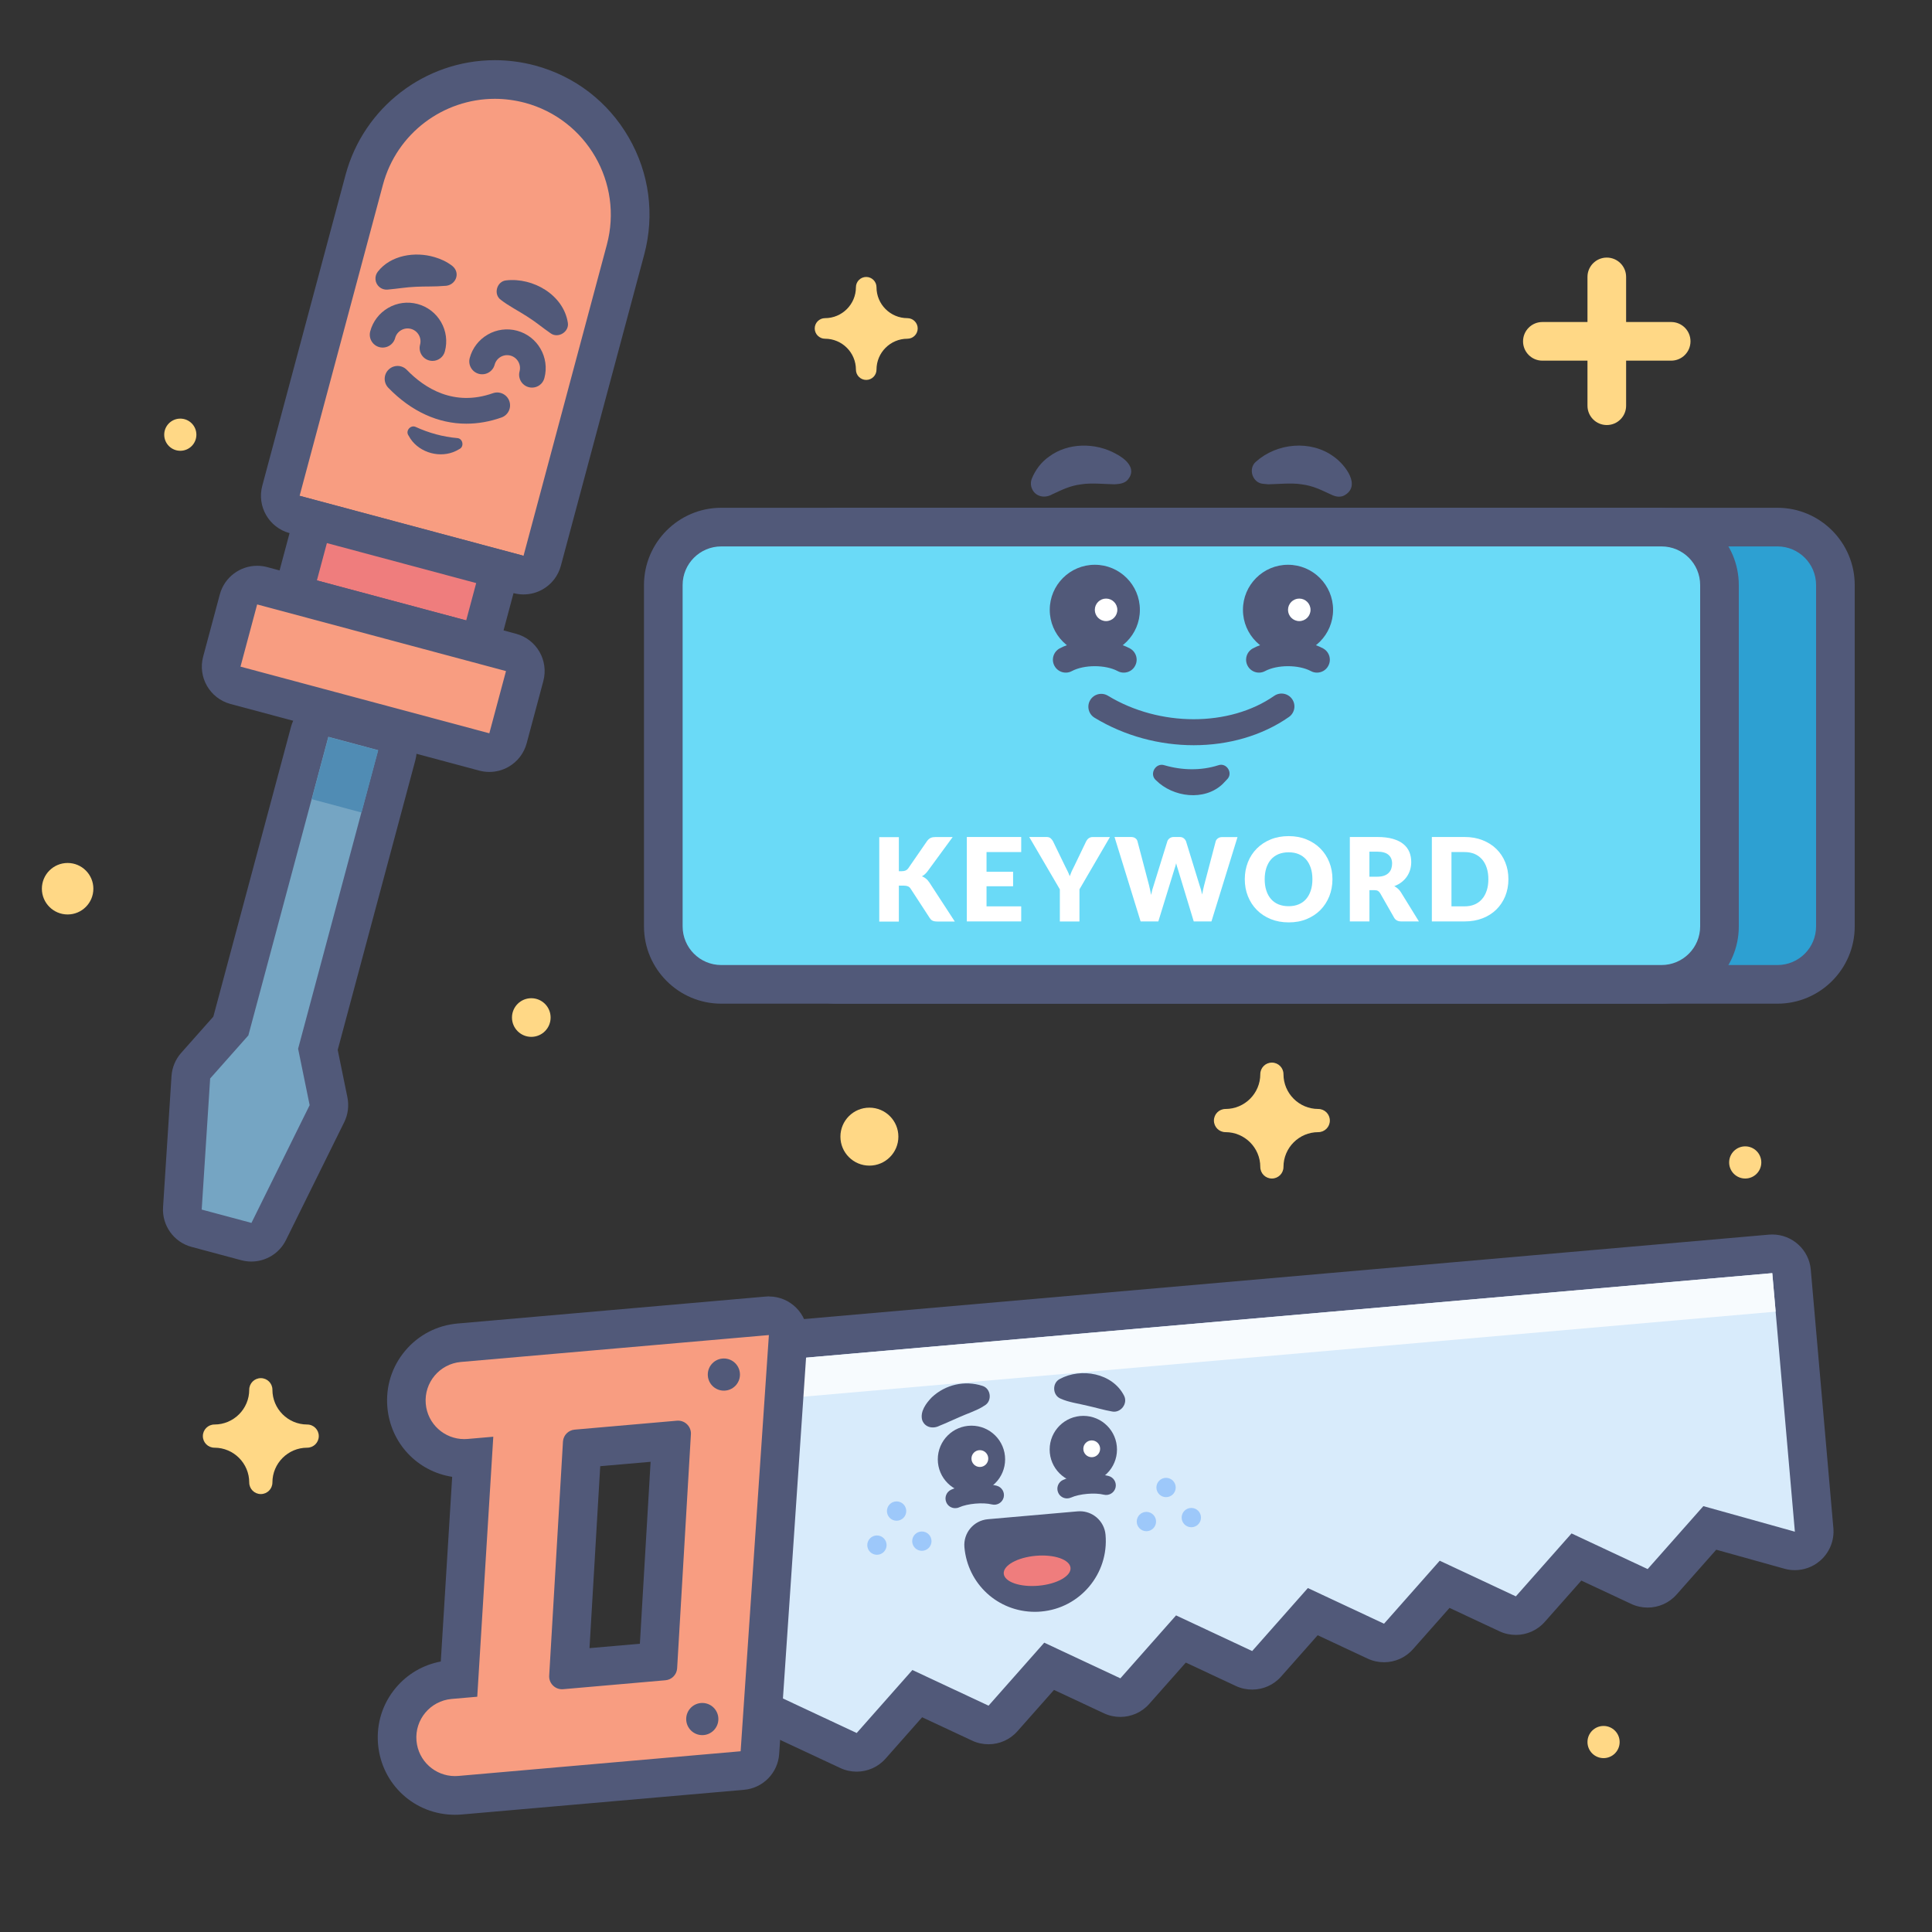 <?xml version="1.0" encoding="utf-8"?>
<!-- Generator: Adobe Illustrator 26.0.2, SVG Export Plug-In . SVG Version: 6.00 Build 0)  -->
<svg version="1.1" id="Keyword-Research-Ad-Copy-Tools"
	 xmlns="http://www.w3.org/2000/svg" xmlns:xlink="http://www.w3.org/1999/xlink" x="0px" y="0px" viewBox="0 0 400 400"
	 style="enable-background:new 0 0 400 400;" xml:space="preserve">
<rect x="0" y="0" width="400" height="400" fill="#333333" stroke="none"/>
<style type="text/css">
	.st0{fill:none;}
	.st1{fill:#D8EBFB;}
	.st2{fill:#515979;}
	.st3{fill:#F7FBFE;}
	.st4{fill:#F89D81;}
	.st5{fill:#FFFFFF;}
	.st6{fill:#EF7D7D;}
	.st7{fill:#9DC8FA;}
	.st8{fill:#75A5C3;}
	.st9{fill:#508CB4;}
	.st10{fill:#2DA0D2;}
	.st11{fill:#6ADAF7;}
	.st12{fill:#FFD886;}
</style>
<g>
	<g>
		<rect class="st0" width="400" height="400"/>
	</g>
	<g>
		<g>
			<g>
				<path class="st1" d="M177.35,362.81c-0.57,0-1.15-0.12-1.69-0.38l-14.74-6.89l-18.19,2.17c-0.16,0.02-0.32,0.03-0.47,0.03
					c-1.02,0-2-0.39-2.75-1.09c-0.86-0.82-1.32-1.97-1.24-3.16l4.51-70.89c0.13-1.97,1.67-3.56,3.64-3.73l220.17-19.26
					c0.12-0.01,0.24-0.02,0.35-0.02c2.05,0,3.8,1.57,3.98,3.65l4.68,53.53c0.11,1.31-0.42,2.59-1.43,3.43
					c-0.73,0.6-1.63,0.92-2.55,0.92c-0.36,0-0.72-0.05-1.08-0.15L354,316.35l-9.87,11.16c-0.78,0.88-1.88,1.35-3,1.35
					c-0.57,0-1.15-0.12-1.69-0.38l-13.05-6.11l-9.55,10.79c-0.78,0.88-1.88,1.35-3,1.35c-0.57,0-1.15-0.12-1.69-0.38l-13.05-6.11
					l-9.55,10.8c-0.78,0.88-1.88,1.35-3,1.35c-0.57,0-1.15-0.12-1.69-0.38l-13.05-6.11l-9.55,10.8c-0.78,0.88-1.88,1.35-3,1.35
					c-0.57,0-1.15-0.12-1.69-0.38l-13.05-6.11l-9.55,10.79c-0.78,0.88-1.88,1.35-3,1.35c-0.57,0-1.15-0.12-1.69-0.38l-13.05-6.11
					l-9.55,10.8c-0.78,0.88-1.88,1.35-3,1.35c-0.57,0-1.15-0.12-1.69-0.38l-13.06-6.11l-9.55,10.8
					C179.57,362.34,178.47,362.81,177.35,362.81z"/>
			</g>
			<g>
				<path class="st2" d="M366.93,263.59l4.68,53.53l-18.95-5.29l-11.53,13.03l-15.76-7.38l-11.53,13.03l-15.76-7.38l-11.53,13.04
					l-15.77-7.38l-11.53,13.04l-15.76-7.38l-11.53,13.03l-15.76-7.38l-11.53,13.04l-15.77-7.38l-11.53,13.04l-15.77-7.38
					l-19.33,2.31l4.51-70.89L366.93,263.59 M366.94,255.59c-0.23,0-0.47,0.01-0.71,0.03l-220.17,19.26
					c-3.94,0.34-7.04,3.52-7.29,7.46l-4.51,70.89c-0.15,2.37,0.76,4.69,2.49,6.32c1.49,1.41,3.47,2.19,5.5,2.19
					c0.32,0,0.63-0.02,0.95-0.06l17.06-2.04l13.71,6.41c1.09,0.51,2.24,0.75,3.39,0.75c2.24,0,4.44-0.94,5.99-2.7l7.57-8.56
					l10.35,4.84c1.09,0.51,2.24,0.75,3.39,0.75c2.24,0,4.44-0.94,5.99-2.7l7.57-8.55l10.34,4.84c1.09,0.51,2.24,0.75,3.39,0.75
					c2.24,0,4.44-0.94,5.99-2.7l7.57-8.55l10.35,4.84c1.09,0.51,2.24,0.75,3.39,0.75c2.24,0,4.44-0.94,5.99-2.7l7.57-8.55
					l10.35,4.84c1.09,0.51,2.24,0.75,3.39,0.75c2.24,0,4.44-0.94,5.99-2.7l7.57-8.55l10.34,4.84c1.09,0.51,2.24,0.75,3.39,0.75
					c2.24,0,4.44-0.94,5.99-2.7l7.57-8.55l10.34,4.84c1.09,0.51,2.24,0.75,3.39,0.75c2.24,0,4.44-0.94,5.99-2.7l8.21-9.28
					l14.13,3.94c0.71,0.2,1.43,0.29,2.15,0.29c1.84,0,3.66-0.64,5.11-1.85c2.02-1.68,3.09-4.24,2.86-6.85l-4.68-53.53
					C374.54,258.73,371.04,255.59,366.94,255.59L366.94,255.59z"/>
			</g>
		</g>
		<g>
			<g>
				<polygon class="st3" points="366.93,263.59 146.76,282.85 146.09,290.94 367.63,271.56 				"/>
			</g>
		</g>
		<g>
			<g>
				<g>
					<path class="st4" d="M94.2,371.73c-6.26,0-11.4-4.71-11.95-10.95c-0.28-3.19,0.7-6.3,2.76-8.76c2.06-2.46,4.95-3.96,8.15-4.24
						l1.88-0.17l2.82-45.75l-0.69,0.06c-0.35,0.03-0.71,0.05-1.05,0.05h0c-6.26,0-11.4-4.71-11.94-10.95
						c-0.28-3.19,0.7-6.3,2.76-8.76c2.06-2.46,4.95-3.96,8.15-4.24l63.75-5.58c0.12-0.01,0.23-0.02,0.35-0.02
						c1.04,0,2.05,0.41,2.8,1.14c0.83,0.82,1.27,1.96,1.19,3.13l-5.85,86.17c-0.13,1.97-1.68,3.54-3.64,3.71l-58.44,5.11
						C94.9,371.71,94.55,371.73,94.2,371.73z M117.79,345.62l18.49-1.62l2.69-45.74l-18.48,1.62L117.79,345.62z"/>
				</g>
			</g>
			<g>
				<g>
					<path class="st2" d="M159.19,276.41L159.19,276.41 M159.19,276.41l-5.85,86.17l-58.44,5.11c-0.24,0.02-0.47,0.03-0.71,0.03
						c-4.1,0-7.6-3.14-7.96-7.3c-0.39-4.4,2.87-8.28,7.27-8.67l5.31-0.46l3.32-53.83l-5.31,0.46c-0.24,0.02-0.47,0.03-0.71,0.03
						c-4.1,0-7.6-3.14-7.96-7.3c-0.39-4.4,2.87-8.28,7.27-8.67L159.19,276.41 M116.36,349.74c0.08,0,0.16,0,0.24-0.01l21.17-1.85
						c1.29-0.11,2.31-1.13,2.42-2.42l2.85-48.43c0.14-1.57-1.11-2.9-2.65-2.9c-0.08,0-0.16,0-0.24,0.01l-21.17,1.85
						c-1.29,0.11-2.31,1.13-2.42,2.42l-2.85,48.43C113.57,348.42,114.82,349.74,116.36,349.74 M159.19,268.41c-0.04,0-0.09,0-0.13,0
						c-0.22,0-0.44,0.02-0.66,0.04l-63.66,5.57c-4.26,0.37-8.12,2.38-10.86,5.65c-2.75,3.27-4.05,7.42-3.68,11.68
						c0.65,7.48,6.24,13.3,13.42,14.41L91.26,344c-3.64,0.68-6.9,2.57-9.31,5.44c-2.75,3.27-4.05,7.42-3.68,11.68
						c0.73,8.33,7.58,14.61,15.93,14.61c0.47,0,0.94-0.02,1.4-0.06l58.44-5.11c3.93-0.34,7.02-3.5,7.28-7.43l5.83-85.92
						c0.03-0.26,0.04-0.52,0.04-0.79c0-4.41-3.56-7.98-7.96-8C159.22,268.41,159.21,268.41,159.19,268.41L159.19,268.41z
						 M159.19,284.41L159.19,284.41L159.19,284.41L159.19,284.41z M124.27,303.56l10.43-0.91l-2.22,37.67l-10.43,0.91L124.27,303.56
						L124.27,303.56z"/>
				</g>
			</g>
		</g>
		<g>
			<circle class="st2" cx="149.87" cy="284.59" r="3.33"/>
		</g>
		<g>
			<circle class="st2" cx="145.4" cy="355.91" r="3.33"/>
		</g>
		<g>
			<g>
				<g>
					<path class="st2" d="M220.92,310.23c-0.77,0-1.5-0.44-1.83-1.19c-0.45-1.01,0-2.19,1.01-2.64c2.6-1.16,6.64-1.51,9.4-0.82
						c1.07,0.27,1.72,1.35,1.46,2.42c-0.27,1.07-1.35,1.72-2.42,1.46c-1.87-0.47-5.05-0.19-6.81,0.6
						C221.47,310.17,221.19,310.23,220.92,310.23z"/>
				</g>
				<g>
					<g>
						<circle class="st2" cx="224.29" cy="300.11" r="6.97"/>
					</g>
					<g>
						<circle class="st5" cx="226.03" cy="299.96" r="1.74"/>
					</g>
				</g>
				<g>
					<path class="st2" d="M197.76,312.25c-0.77,0-1.5-0.44-1.83-1.19c-0.45-1.01,0-2.19,1.01-2.64c2.6-1.16,6.64-1.51,9.4-0.82
						c1.07,0.27,1.72,1.35,1.46,2.42c-0.27,1.07-1.35,1.72-2.42,1.46c-1.87-0.47-5.05-0.19-6.81,0.6
						C198.31,312.2,198.03,312.25,197.76,312.25z"/>
				</g>
				<g>
					<g>
						<circle class="st2" cx="201.13" cy="302.14" r="6.97"/>
					</g>
					<g>
						<circle class="st5" cx="202.87" cy="301.98" r="1.74"/>
					</g>
				</g>
				<g>
					<path class="st2" d="M219.41,285.51c4.42-2.4,10.92-1.24,13.31,3.44c0.86,1.64-0.71,3.66-2.49,3.28
						c-1.69-0.29-3.46-0.83-5.07-1.18c-1.71-0.43-3.91-0.72-5.51-1.45C217.9,288.95,217.77,286.35,219.41,285.51L219.41,285.51z"/>
				</g>
				<g>
					<path class="st2" d="M203.27,291.36c-1.26,0.74-3.22,1.4-4.57,2.01c-1.34,0.56-2.77,1.26-4.19,1.82
						c-1.34,0.69-3,0.37-3.57-1.14c-0.52-1.78,0.82-3.57,2-4.77c2.8-2.62,6.8-3.54,10.46-2.35c1.78,0.54,2.06,3.13,0.47,4.06
						C203.88,290.97,203.27,291.36,203.27,291.36L203.27,291.36z"/>
				</g>
			</g>
		</g>
		<g>
			<g>
				<g>
					<path class="st2" d="M214.27,331.04c-6.26,0-11.4-4.71-11.94-10.96c-0.06-0.7,0.16-1.4,0.61-1.95
						c0.45-0.54,1.11-0.88,1.81-0.94l18.6-1.63c0.08-0.01,0.16-0.01,0.23-0.01c1.37,0,2.53,1.05,2.65,2.43
						c0.58,6.59-4.32,12.42-10.91,13C214.97,331.03,214.62,331.04,214.27,331.04z"/>
				</g>
				<g>
					<path class="st2" d="M223.58,318.23c0.45,5.14-3.35,9.66-8.48,10.11c-0.28,0.02-0.55,0.04-0.82,0.04
						c-4.79,0-8.86-3.66-9.29-8.52L223.58,318.23 M223.58,312.89c-0.15,0-0.31,0.01-0.46,0.02l-18.6,1.63
						c-2.93,0.26-5.1,2.84-4.85,5.78c0.67,7.63,6.94,13.39,14.6,13.39c0.43,0,0.86-0.02,1.29-0.06c8.06-0.7,14.04-7.83,13.33-15.89
						c-0.12-1.41-0.8-2.71-1.88-3.62C226.04,313.33,224.83,312.89,223.58,312.89L223.58,312.89z"/>
				</g>
			</g>
			<g>
				
					<ellipse transform="matrix(0.996 -0.087 0.087 0.996 -27.529 19.96)" class="st6" cx="214.82" cy="325.24" rx="6.94" ry="3.11"/>
			</g>
		</g>
		<g>
			<g>
				<g>
					<circle class="st7" cx="185.63" cy="312.85" r="2"/>
				</g>
			</g>
			<g>
				<g>
					<circle class="st7" cx="181.56" cy="319.9" r="2"/>
				</g>
			</g>
			<g>
				<g>
					<circle class="st7" cx="190.86" cy="319.08" r="2"/>
				</g>
			</g>
		</g>
		<g>
			<circle class="st7" cx="241.42" cy="307.97" r="2"/>
		</g>
		<g>
			<circle class="st7" cx="237.35" cy="315.02" r="2"/>
		</g>
		<g>
			<circle class="st7" cx="246.65" cy="314.2" r="2"/>
		</g>
	</g>
	<g>
		<g>
			<g>
				<path class="st8" d="M52.05,257.2c-0.34,0-0.69-0.04-1.04-0.14l-10.3-2.76c-1.84-0.49-3.08-2.22-2.96-4.12l1.75-27.14
					c0.06-0.89,0.41-1.73,1-2.4l7.29-8.22l16.32-60.91c0.27-1.02,0.95-1.9,1.86-2.43c0.61-0.35,1.3-0.54,2-0.54
					c0.35,0,0.69,0.04,1.04,0.14l10.3,2.76c2.13,0.57,3.4,2.77,2.83,4.9l-16.32,60.91l2.2,10.76c0.18,0.87,0.06,1.78-0.33,2.58
					l-12.05,24.38C54.95,256.36,53.54,257.2,52.05,257.2z"/>
			</g>
			<g>
				<path class="st2" d="M67.98,152.55l10.3,2.76l-16.56,61.82l2.39,11.68l-12.05,24.38l-10.3-2.76l1.75-27.14l7.91-8.92
					L67.98,152.55 M67.97,144.55c-3.53,0-6.76,2.36-7.72,5.93l-16.08,60l-6.66,7.51c-1.18,1.33-1.88,3.02-2,4.79l-1.75,27.14
					c-0.25,3.81,2.23,7.26,5.91,8.24l10.3,2.76c0.69,0.18,1.39,0.27,2.07,0.27c2.98,0,5.8-1.68,7.17-4.46l12.05-24.38
					c0.79-1.59,1.02-3.41,0.67-5.15l-2.01-9.83l16.08-60c1.14-4.27-1.39-8.65-5.66-9.8l-10.3-2.76
					C69.35,144.64,68.66,144.55,67.97,144.55L67.97,144.55z"/>
			</g>
		</g>
		<g>
			<g>
				<path class="st4" d="M108.39,119.07c-0.34,0-0.69-0.04-1.04-0.14l-46.36-12.42c-1.02-0.27-1.9-0.95-2.43-1.86
					c-0.53-0.92-0.67-2.01-0.4-3.04l17.25-64.4c3.28-12.22,14.39-20.76,27.03-20.76c2.44,0,4.88,0.32,7.26,0.96
					c14.91,4,23.79,19.38,19.8,34.29l-17.25,64.4C111.77,117.89,110.16,119.07,108.39,119.07z"/>
			</g>
			<g>
				<g>
					<path class="st2" d="M102.44,20.46c2.06,0,4.15,0.27,6.23,0.82v0c12.8,3.43,20.4,16.59,16.97,29.39l-17.25,64.4l-46.36-12.42
						l17.25-64.4C82.15,27.53,91.85,20.46,102.44,20.46 M102.45,12.46C102.45,12.46,102.45,12.46,102.45,12.46
						c-14.45,0-27.15,9.76-30.9,23.72l-17.25,64.4c-1.14,4.27,1.39,8.65,5.66,9.8l46.36,12.42c0.68,0.18,1.38,0.27,2.07,0.27
						c1.39,0,2.77-0.36,4-1.07c1.84-1.06,3.18-2.81,3.73-4.86l17.25-64.4c2.21-8.26,1.08-16.88-3.2-24.28
						c-4.27-7.4-11.17-12.7-19.43-14.91C108.03,12.83,105.24,12.46,102.45,12.46L102.45,12.46z"/>
				</g>
			</g>
		</g>
		<g>
			<g>
				<g>
					<g>
						<g>
							<path class="st2" d="M110.15,80.25c-0.23,0-0.46-0.03-0.69-0.09c-1.42-0.38-2.27-1.84-1.89-3.27
								c0.38-1.42-0.47-2.89-1.89-3.27c-1.42-0.38-2.89,0.47-3.27,1.89c-0.38,1.42-1.85,2.27-3.27,1.89
								c-1.42-0.38-2.27-1.84-1.89-3.27c0.55-2.06,1.88-3.79,3.73-4.86c1.85-1.07,4.01-1.35,6.07-0.8c4.26,1.14,6.8,5.54,5.66,9.8
								C112.41,79.46,111.33,80.25,110.15,80.25z"/>
						</g>
					</g>
					<g>
						<g>
							<path class="st2" d="M89.55,74.72c-0.23,0-0.46-0.03-0.69-0.09c-1.42-0.38-2.27-1.84-1.89-3.27
								c0.38-1.42-0.47-2.89-1.89-3.27c-1.42-0.38-2.89,0.47-3.27,1.89c-0.38,1.42-1.85,2.27-3.27,1.89
								c-1.42-0.38-2.27-1.84-1.89-3.27c0.55-2.06,1.88-3.79,3.73-4.86c1.85-1.07,4.01-1.35,6.07-0.8c2.06,0.55,3.79,1.88,4.86,3.73
								c1.07,1.85,1.35,4.01,0.8,6.07C91.8,73.94,90.72,74.72,89.55,74.72z"/>
						</g>
					</g>
					<g>
						<path class="st2" d="M104.8,58.05c5.55-0.63,11.84,2.98,12.76,8.74c0.34,1.92-2.02,3.35-3.57,2.21
							c-1.75-1.21-3.1-2.38-4.85-3.47c-1.64-1.08-3.91-2.23-5.43-3.44C102.08,60.95,102.85,58.23,104.8,58.05L104.8,58.05z"/>
					</g>
					<g>
						<path class="st2" d="M91.99,59.19c-1.69,0.17-4.13,0.09-5.85,0.18c-2.06,0.08-3.81,0.41-5.93,0.59
							c-1.26,0.1-2.37-0.84-2.47-2.11c-0.05-0.6,0.14-1.16,0.48-1.6c2.69-3.46,7.75-4.21,11.73-3.02c1.32,0.39,2.47,0.9,3.69,1.82
							C95.49,56.57,94.28,59.23,91.99,59.19L91.99,59.19z"/>
					</g>
				</g>
			</g>
		</g>
		<g>
			<g>
				<path class="st2" d="M96.55,87.72c-5.83,0-11.39-2.52-16.15-7.43c-1.03-1.06-1-2.75,0.06-3.77c1.06-1.03,2.74-1,3.77,0.06
					c3.66,3.78,9.73,7.68,17.82,4.83c1.39-0.49,2.91,0.24,3.4,1.63c0.49,1.39-0.24,2.91-1.63,3.4
					C101.38,87.3,98.94,87.72,96.55,87.72z"/>
			</g>
			<g>
				<path class="st2" d="M86.08,88.4c2.71,1.24,5.62,2.04,8.58,2.3c1.16,0.06,1.5,1.74,0.48,2.26c0,0-0.72,0.39-0.72,0.39
					c-3.22,1.58-7.46,0.45-9.45-2.53c0,0-0.42-0.7-0.42-0.7C83.91,89.15,85.06,87.89,86.08,88.4L86.08,88.4z"/>
			</g>
		</g>
		<g>
			<g>
				
					<rect x="74.1" y="100.45" transform="matrix(0.259 -0.966 0.966 0.259 -55.492 168.582)" class="st6" width="16" height="40"/>
			</g>
			<g>
				<g>
					<path class="st2" d="M67.68,112.44l30.91,8.28l-2.07,7.73l-30.91-8.28L67.68,112.44 M62.02,102.65l-2.07,7.73l-2.07,7.73
						l-2.07,7.73l7.73,2.07l30.91,8.28l7.73,2.07l2.07-7.73l2.07-7.73l2.07-7.73l-7.73-2.07l-30.91-8.28L62.02,102.65L62.02,102.65z
						"/>
				</g>
			</g>
		</g>
		<g>
			<g>
				<path class="st4" d="M101.3,155.82c-0.35,0-0.69-0.04-1.04-0.14l-51.52-13.8c-2.13-0.57-3.4-2.76-2.83-4.9l3.45-12.88
					c0.27-1.02,0.95-1.9,1.86-2.43c0.61-0.35,1.3-0.54,2-0.54c0.35,0,0.69,0.04,1.04,0.14l51.52,13.8c2.13,0.57,3.4,2.76,2.83,4.9
					l-3.45,12.88c-0.27,1.02-0.95,1.9-1.86,2.43C102.69,155.64,102,155.82,101.3,155.82z"/>
			</g>
			<g>
				<g>
					<path class="st2" d="M53.24,125.14l51.52,13.8l-3.45,12.88l-51.52-13.8L53.24,125.14 M53.23,117.14
						c-3.53,0-6.76,2.36-7.72,5.93l-3.45,12.88c-1.14,4.27,1.39,8.65,5.66,9.8l51.52,13.8c0.68,0.18,1.38,0.27,2.07,0.27
						c1.39,0,2.77-0.36,4-1.07c1.84-1.06,3.18-2.81,3.73-4.86l3.45-12.88c1.14-4.27-1.39-8.65-5.66-9.8l-51.52-13.8
						C54.61,117.22,53.92,117.14,53.23,117.14L53.23,117.14z"/>
				</g>
			</g>
		</g>
		<g>
			
				<rect x="64.73" y="155.04" transform="matrix(0.259 -0.966 0.966 0.259 -101.987 187.834)" class="st9" width="13.33" height="10.67"/>
		</g>
	</g>
	<g>
		<g>
			<g>
				<path class="st10" d="M173.33,203.8c-6.62,0-12-5.38-12-12v-70.67c0-6.62,5.38-12,12-12H368c6.62,0,12,5.38,12,12v70.67
					c0,6.62-5.38,12-12,12H173.33z"/>
			</g>
			<g>
				<g>
					<path class="st2" d="M368,113.13c4.42,0,8,3.58,8,8v70.67c0,4.42-3.58,8-8,8H173.33c-4.42,0-8-3.58-8-8v-70.67
						c0-4.42,3.58-8,8-8H368 M368,105.13H173.33c-8.82,0-16,7.18-16,16v70.67c0,8.82,7.18,16,16,16H368c8.82,0,16-7.18,16-16v-70.67
						C384,112.31,376.82,105.13,368,105.13L368,105.13z"/>
				</g>
			</g>
		</g>
		<g>
			<g>
				<path class="st11" d="M149.33,203.8c-6.62,0-12-5.38-12-12v-70.67c0-6.62,5.38-12,12-12H344c6.62,0,12,5.38,12,12v70.67
					c0,6.62-5.38,12-12,12H149.33z"/>
			</g>
			<g>
				<g>
					<path class="st2" d="M344,113.13c4.42,0,8,3.58,8,8v70.67c0,4.42-3.58,8-8,8H149.33c-4.42,0-8-3.58-8-8v-70.67
						c0-4.42,3.58-8,8-8H344 M344,105.13H149.33c-8.82,0-16,7.18-16,16v70.67c0,8.82,7.18,16,16,16H344c8.82,0,16-7.18,16-16v-70.67
						C360,112.31,352.82,105.13,344,105.13L344,105.13z"/>
				</g>
			</g>
		</g>
		<g>
			<g>
				<g>
					<path class="st2" d="M272.66,139.26c-0.43,0-0.86-0.1-1.26-0.32c-2.53-1.35-6.95-1.35-9.48,0c-1.3,0.7-2.91,0.21-3.61-1.09
						c-0.7-1.3-0.21-2.91,1.09-3.61c4.07-2.18,10.45-2.18,14.52,0c1.3,0.7,1.79,2.31,1.09,3.61
						C274.54,138.75,273.62,139.26,272.66,139.26z"/>
				</g>
				<g>
					<g>
						<circle class="st2" cx="266.67" cy="126.26" r="9.33"/>
					</g>
					<g>
						<circle class="st5" cx="269" cy="126.26" r="2.33"/>
					</g>
				</g>
				<g>
					<g>
						<path class="st2" d="M247.15,154.29c-7.05,0-14.28-1.89-20.53-5.69c-1.26-0.76-1.66-2.4-0.9-3.66c0.76-1.26,2.4-1.66,3.66-0.9
							c10.67,6.48,25.15,6.49,34.43,0.03c1.21-0.84,2.87-0.54,3.71,0.67c0.84,1.21,0.54,2.87-0.67,3.71
							C261.27,152.34,254.3,154.29,247.15,154.29z"/>
					</g>
					<g>
						<path class="st2" d="M241.1,158.44c3.6,1.05,7.54,1.15,11.13,0c1.71-0.62,3.12,1.61,1.85,2.89c0,0-0.96,1.01-0.96,1.01
							c-3.78,3.57-10.24,2.73-13.77-0.78C237.84,160.29,239.27,157.82,241.1,158.44L241.1,158.44z"/>
					</g>
				</g>
				<g>
					<path class="st2" d="M260.04,95.58c4.32-3.87,11.33-4.55,16.1-1.04c2.42,1.7,5.8,6.15,2.09,8.08
						c-0.93,0.42-1.87,0.16-2.71-0.26c-2.22-1.03-3.73-1.78-6-2.08c-2.12-0.35-4.75-0.05-6.94-0.01c0,0-1.04-0.1-1.04-0.1
						C259.29,100.02,258.34,96.99,260.04,95.58L260.04,95.58z"/>
				</g>
				<g>
					<path class="st2" d="M232.66,139.26c-0.43,0-0.86-0.1-1.26-0.32c-2.53-1.35-6.95-1.35-9.48,0c-1.3,0.7-2.91,0.21-3.61-1.09
						c-0.7-1.3-0.21-2.91,1.09-3.61c4.07-2.18,10.45-2.18,14.52,0c1.3,0.7,1.79,2.31,1.09,3.61
						C234.54,138.75,233.62,139.26,232.66,139.26z"/>
				</g>
				<g>
					<g>
						<circle class="st2" cx="226.67" cy="126.26" r="9.33"/>
					</g>
					<g>
						<circle class="st5" cx="229" cy="126.26" r="2.33"/>
					</g>
				</g>
				<g>
					<path class="st2" d="M230.76,100.27c-2.19-0.04-4.82-0.34-6.94,0.01c-2.28,0.29-3.78,1.05-6,2.08c-1.5,0.87-3.47,0.49-4.17-1.2
						c-0.3-0.7-0.27-1.46,0-2.12c0.71-1.71,1.88-3.35,3.56-4.51c3.95-2.95,9.64-2.9,13.8-0.59c1.93,0.99,4.44,3.04,2.51,5.35
						C232.83,100.13,231.72,100.2,230.76,100.27L230.76,100.27z"/>
				</g>
			</g>
		</g>
		<g>
			<g>
				<path class="st5" d="M186.07,180.37h0.65c0.6,0,1.03-0.19,1.3-0.56l3.94-5.71c0.23-0.3,0.48-0.51,0.75-0.63s0.6-0.17,1-0.17
					h3.53l-5.18,7.07c-0.37,0.49-0.76,0.84-1.19,1.06c0.3,0.11,0.58,0.27,0.83,0.47c0.25,0.2,0.48,0.46,0.7,0.78l5.28,8.11h-3.62
					c-0.23,0-0.43-0.02-0.59-0.05c-0.16-0.03-0.31-0.08-0.43-0.14c-0.12-0.07-0.23-0.14-0.31-0.23c-0.09-0.09-0.17-0.2-0.25-0.32
					l-3.96-6.08c-0.14-0.22-0.33-0.38-0.55-0.47c-0.22-0.09-0.52-0.14-0.89-0.14h-0.98v7.44h-4.06v-17.48h4.06V180.37z"/>
			</g>
			<g>
				<path class="st5" d="M204.25,176.41v4.08h5.5v3h-5.5v4.16h7.18v3.12h-11.26v-17.48h11.26v3.12H204.25z"/>
			</g>
			<g>
				<path class="st5" d="M223.49,184.13v6.65h-4.06v-6.65l-6.34-10.84h3.58c0.35,0,0.63,0.08,0.83,0.25s0.37,0.37,0.51,0.63
					l2.47,5.09c0.21,0.4,0.4,0.77,0.56,1.12c0.17,0.35,0.32,0.69,0.44,1.03c0.12-0.34,0.26-0.69,0.41-1.04
					c0.16-0.35,0.34-0.72,0.55-1.11l2.45-5.09c0.06-0.1,0.12-0.21,0.2-0.31c0.08-0.1,0.17-0.2,0.28-0.28
					c0.11-0.08,0.23-0.15,0.37-0.2c0.14-0.05,0.29-0.08,0.46-0.08h3.6L223.49,184.13z"/>
			</g>
			<g>
				<path class="st5" d="M256.22,173.29l-5.4,17.48h-3.67l-3.29-10.84c-0.07-0.17-0.12-0.35-0.18-0.56
					c-0.06-0.2-0.11-0.42-0.17-0.64c-0.06,0.22-0.11,0.44-0.17,0.64c-0.06,0.2-0.12,0.39-0.18,0.56l-3.34,10.84h-3.67l-5.4-17.48
					h3.41c0.35,0,0.65,0.08,0.88,0.24c0.24,0.16,0.39,0.37,0.46,0.64l2.4,9.12c0.07,0.29,0.14,0.6,0.21,0.94
					c0.07,0.34,0.14,0.69,0.22,1.06c0.14-0.75,0.32-1.42,0.53-2l2.83-9.12c0.07-0.22,0.23-0.43,0.46-0.61
					c0.24-0.18,0.52-0.27,0.86-0.27h1.2c0.35,0,0.64,0.08,0.85,0.25c0.21,0.16,0.38,0.37,0.49,0.63l2.81,9.12
					c0.21,0.56,0.38,1.2,0.53,1.91c0.07-0.36,0.13-0.7,0.2-1.01c0.07-0.32,0.14-0.61,0.21-0.89l2.4-9.12
					c0.06-0.23,0.22-0.44,0.46-0.61c0.24-0.18,0.53-0.26,0.86-0.26H256.22z"/>
			</g>
			<g>
				<path class="st5" d="M275.87,182.03c0,1.26-0.22,2.44-0.65,3.53c-0.44,1.09-1.05,2.03-1.84,2.84c-0.79,0.8-1.75,1.43-2.86,1.89
					c-1.12,0.46-2.35,0.68-3.71,0.68c-1.36,0-2.6-0.23-3.72-0.68c-1.12-0.46-2.08-1.09-2.87-1.89c-0.8-0.8-1.41-1.75-1.85-2.84
					c-0.44-1.09-0.65-2.26-0.65-3.53c0-1.26,0.22-2.44,0.65-3.53c0.43-1.09,1.05-2.03,1.85-2.83c0.8-0.8,1.75-1.43,2.87-1.88
					c1.12-0.46,2.36-0.68,3.72-0.68c1.36,0,2.6,0.23,3.71,0.69c1.12,0.46,2.07,1.09,2.86,1.89c0.79,0.8,1.41,1.74,1.84,2.83
					C275.65,179.6,275.87,180.77,275.87,182.03z M271.72,182.03c0-0.86-0.11-1.64-0.34-2.33c-0.23-0.69-0.55-1.28-0.97-1.76
					c-0.42-0.48-0.93-0.85-1.54-1.1c-0.61-0.26-1.3-0.38-2.08-0.38c-0.78,0-1.48,0.13-2.09,0.38c-0.61,0.26-1.13,0.62-1.55,1.1
					c-0.42,0.48-0.74,1.07-0.97,1.76c-0.22,0.69-0.34,1.47-0.34,2.33c0,0.87,0.11,1.65,0.34,2.35c0.22,0.69,0.55,1.28,0.97,1.76
					c0.42,0.48,0.94,0.85,1.55,1.1c0.61,0.25,1.31,0.38,2.09,0.38c0.78,0,1.47-0.13,2.08-0.38c0.61-0.25,1.12-0.62,1.54-1.1
					c0.42-0.48,0.74-1.07,0.97-1.76C271.61,183.68,271.72,182.9,271.72,182.03z"/>
			</g>
			<g>
				<path class="st5" d="M293.77,190.77h-3.67c-0.68,0-1.17-0.26-1.46-0.77l-2.9-5.08c-0.14-0.22-0.29-0.37-0.46-0.47
					s-0.41-0.15-0.72-0.15h-1.03v6.47h-4.06v-17.48h5.69c1.26,0,2.34,0.13,3.23,0.39c0.89,0.26,1.62,0.62,2.18,1.09
					c0.56,0.46,0.97,1.01,1.23,1.64c0.26,0.63,0.38,1.32,0.38,2.07c0,0.57-0.08,1.1-0.23,1.61c-0.15,0.5-0.38,0.97-0.67,1.4
					c-0.3,0.43-0.66,0.81-1.1,1.15s-0.94,0.61-1.51,0.83c0.26,0.14,0.51,0.31,0.74,0.51c0.23,0.2,0.44,0.45,0.62,0.73L293.77,190.77
					z M285.15,181.51c0.55,0,1.02-0.07,1.41-0.21c0.39-0.14,0.71-0.33,0.95-0.58c0.25-0.25,0.43-0.54,0.54-0.87
					c0.11-0.33,0.17-0.69,0.17-1.07c0-0.77-0.25-1.37-0.75-1.8c-0.5-0.43-1.27-0.65-2.32-0.65h-1.63v5.18H285.15z"/>
			</g>
			<g>
				<path class="st5" d="M312.3,182.03c0,1.26-0.22,2.43-0.65,3.5c-0.44,1.07-1.05,1.99-1.84,2.77s-1.75,1.39-2.86,1.82
					c-1.12,0.44-2.35,0.65-3.71,0.65h-6.79v-17.48h6.79c1.36,0,2.6,0.22,3.71,0.66c1.12,0.44,2.07,1.05,2.86,1.82
					c0.79,0.78,1.41,1.7,1.84,2.77C312.09,179.61,312.3,180.77,312.3,182.03z M308.15,182.03c0-0.86-0.11-1.64-0.34-2.34
					c-0.22-0.7-0.55-1.29-0.97-1.77c-0.42-0.48-0.93-0.86-1.54-1.12s-1.3-0.39-2.08-0.39h-2.71v11.24h2.71
					c0.78,0,1.47-0.13,2.08-0.39c0.61-0.26,1.12-0.63,1.54-1.12c0.42-0.48,0.74-1.07,0.97-1.77
					C308.04,183.68,308.15,182.9,308.15,182.03z"/>
			</g>
		</g>
	</g>
	<g>
		<path class="st12" d="M187.87,65.87c-3.53,0-6.4-2.87-6.4-6.4c0-1.18-0.96-2.13-2.13-2.13c-1.18,0-2.13,0.96-2.13,2.13
			c0,3.53-2.87,6.4-6.4,6.4c-1.18,0-2.13,0.96-2.13,2.13s0.96,2.13,2.13,2.13c3.53,0,6.4,2.87,6.4,6.4c0,1.18,0.96,2.13,2.13,2.13
			c1.18,0,2.13-0.96,2.13-2.13c0-3.53,2.87-6.4,6.4-6.4c1.18,0,2.13-0.96,2.13-2.13S189.04,65.87,187.87,65.87z"/>
	</g>
	<g>
		<path class="st12" d="M272.93,229.6c-3.97,0-7.2-3.23-7.2-7.2c0-1.33-1.07-2.4-2.4-2.4c-1.33,0-2.4,1.07-2.4,2.4
			c0,3.97-3.23,7.2-7.2,7.2c-1.33,0-2.4,1.07-2.4,2.4s1.07,2.4,2.4,2.4c3.97,0,7.2,3.23,7.2,7.2c0,1.33,1.07,2.4,2.4,2.4
			c1.33,0,2.4-1.07,2.4-2.4c0-3.97,3.23-7.2,7.2-7.2c1.33,0,2.4-1.07,2.4-2.4S274.26,229.6,272.93,229.6z"/>
	</g>
	<g>
		<path class="st12" d="M63.6,294.93c-3.97,0-7.2-3.23-7.2-7.2c0-1.33-1.07-2.4-2.4-2.4c-1.33,0-2.4,1.07-2.4,2.4
			c0,3.97-3.23,7.2-7.2,7.2c-1.33,0-2.4,1.07-2.4,2.4c0,1.33,1.07,2.4,2.4,2.4c3.97,0,7.2,3.23,7.2,7.2c0,1.33,1.07,2.4,2.4,2.4
			c1.33,0,2.4-1.07,2.4-2.4c0-3.97,3.23-7.2,7.2-7.2c1.33,0,2.4-1.07,2.4-2.4C66,296.01,64.93,294.93,63.6,294.93z"/>
	</g>
	<g>
		<circle class="st12" cx="110" cy="210.67" r="4"/>
	</g>
	<g>
		<circle class="st12" cx="332" cy="360.67" r="3.33"/>
	</g>
	<g>
		<circle class="st12" cx="361.33" cy="240.67" r="3.33"/>
	</g>
	<g>
		<circle class="st12" cx="180" cy="235.33" r="6"/>
	</g>
	<g>
		<circle class="st12" cx="14" cy="184" r="5.33"/>
	</g>
	<g>
		<circle class="st12" cx="37.33" cy="90" r="3.33"/>
	</g>
	<g>
		<g>
			<path class="st12" d="M332.67,88c-2.21,0-4-1.79-4-4V57.33c0-2.21,1.79-4,4-4c2.21,0,4,1.79,4,4V84
				C336.67,86.21,334.88,88,332.67,88z"/>
		</g>
		<g>
			<path class="st12" d="M346,74.67h-26.67c-2.21,0-4-1.79-4-4s1.79-4,4-4H346c2.21,0,4,1.79,4,4S348.21,74.67,346,74.67z"/>
		</g>
	</g>
</g>
</svg>
